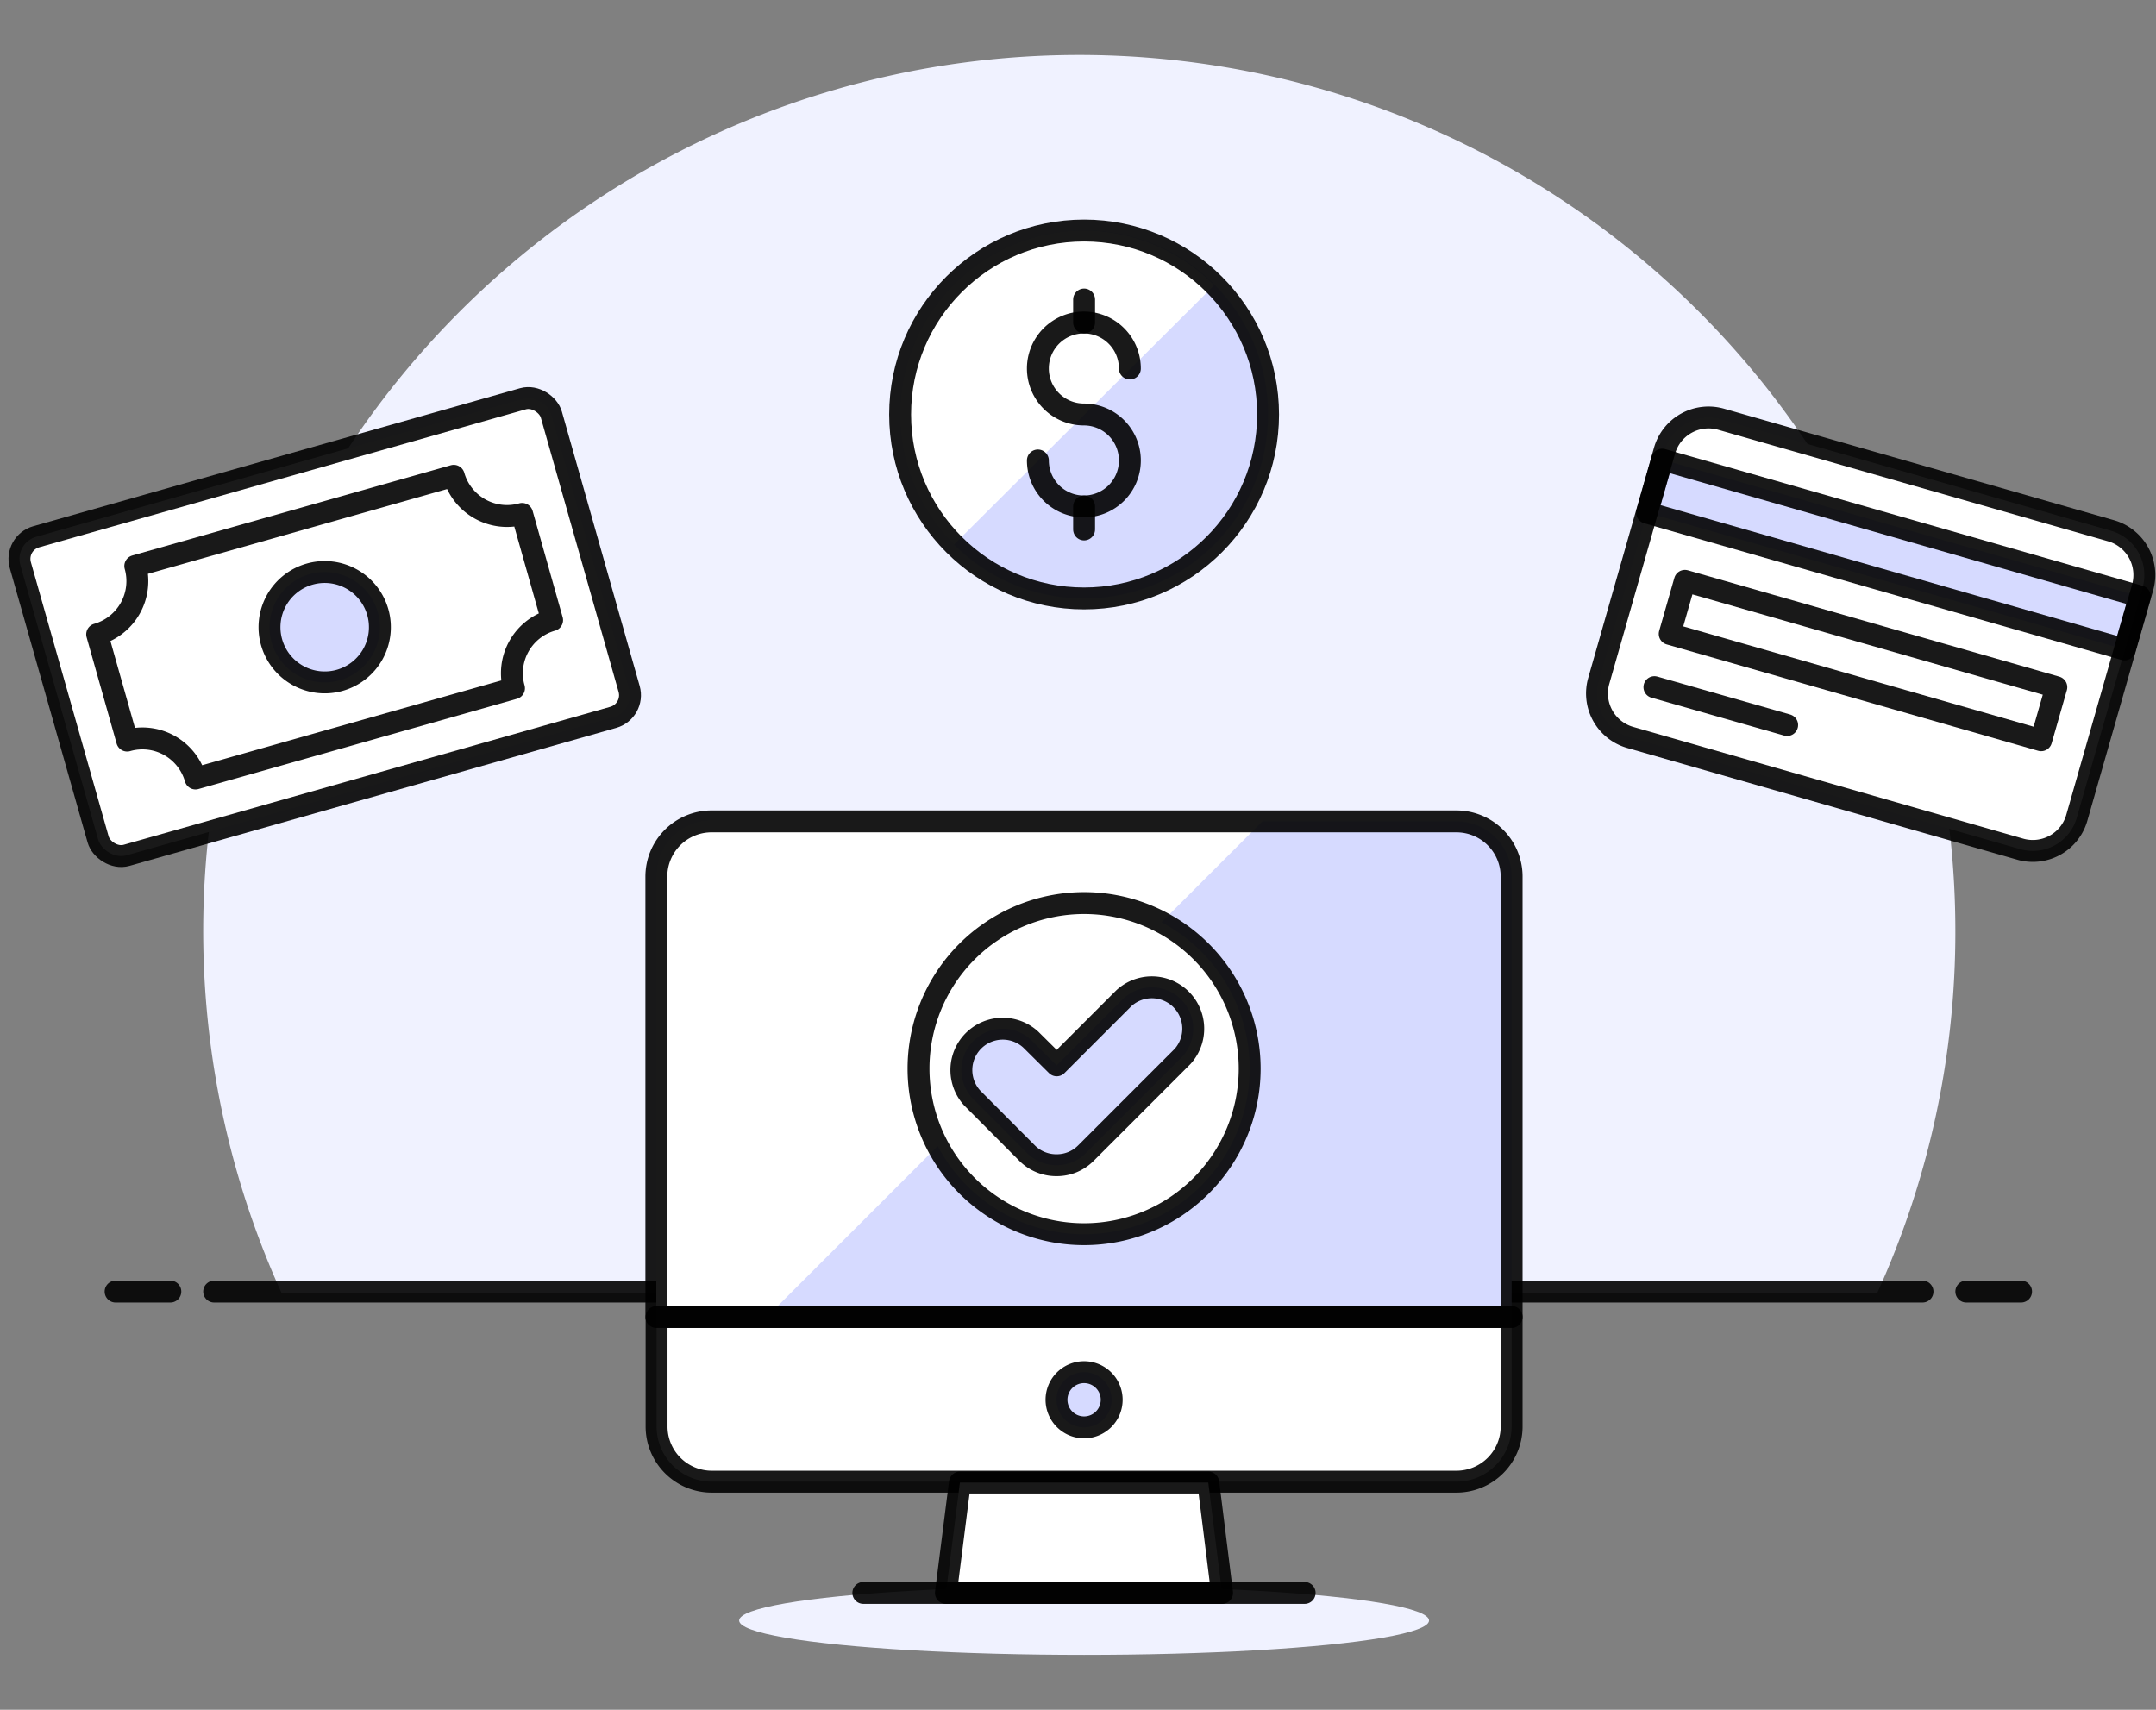 <svg xmlns="http://www.w3.org/2000/svg" xmlns:xlink="http://www.w3.org/1999/xlink" width="290" height="230" viewBox="0 0 290 230"><rect x="0" y="0" width="290" height="230" fill="#808080" stroke="none"/><defs><clipPath id="a"><rect width="290" height="230" transform="translate(173 465)" fill="#fff" stroke="rgba(0,0,0,0.9)" stroke-width="1"/></clipPath></defs><g transform="translate(-173 -465)" clip-path="url(#a)"><g transform="translate(171.197 432.671)"><path d="M264.814,157.463A117.839,117.839,0,1,0,39.653,206.219H254.326a117.4,117.4,0,0,0,10.488-48.756Z" fill="#f0f2ff"/><line x2="229.786" transform="translate(30.609 206.071)" stroke-width="2.946" stroke="rgba(0,0,0,0.9)" stroke-linecap="round" stroke-linejoin="round" fill="none"/><line x2="7.365" transform="translate(17.352 206.071)" stroke-width="2.946" stroke="rgba(0,0,0,0.9)" stroke-linecap="round" stroke-linejoin="round" fill="none"/><line x2="7.365" transform="translate(266.287 206.071)" stroke-width="2.946" stroke="rgba(0,0,0,0.9)" stroke-linecap="round" stroke-linejoin="round" fill="none"/><ellipse cx="46.399" cy="4.625" rx="46.399" ry="4.625" transform="translate(101.224 245.695)" fill="#f0f2ff"/><path d="M205.129,209.489V150.245a7.424,7.424,0,0,0-7.424-7.424H97.541a7.424,7.424,0,0,0-7.453,7.424v59.244Z" fill="#d6daff"/><path d="M104.936,209.489l66.815-66.815H97.512a7.424,7.424,0,0,0-7.424,7.571v59.244Z" fill="#fff"/><path d="M205.129,209.489v14.73a7.424,7.424,0,0,1-7.424,7.424H97.541a7.424,7.424,0,0,1-7.424-7.424v-14.73Z" fill="#fff" stroke="rgba(0,0,0,0.9)" stroke-linecap="round" stroke-linejoin="round" stroke-width="2.946"/><path d="M151.335,220.624a3.712,3.712,0,1,1-3.712-3.712A3.712,3.712,0,0,1,151.335,220.624Z" fill="#d6daff" stroke="rgba(0,0,0,0.9)" stroke-linecap="round" stroke-linejoin="round" stroke-width="2.946"/><path d="M166.183,246.608H129.034l1.885-14.848h33.407Z" fill="#fff" stroke="rgba(0,0,0,0.9)" stroke-linecap="round" stroke-linejoin="round" stroke-width="2.946"/><line x2="59.361" transform="translate(117.928 246.608)" stroke-width="2.946" stroke="rgba(0,0,0,0.9)" stroke-linecap="round" stroke-linejoin="round" fill="none"/><path d="M205.129,209.489V150.245a7.424,7.424,0,0,0-7.424-7.424H97.541a7.424,7.424,0,0,0-7.453,7.424v59.244Z" fill="none" stroke="rgba(0,0,0,0.9)" stroke-linecap="round" stroke-linejoin="round" stroke-width="2.946"/><path d="M169.895,176.081a22.272,22.272,0,1,1-22.272-22.272A22.272,22.272,0,0,1,169.895,176.081Z" fill="#fff"/><path d="M169.895,176.081a22.272,22.272,0,1,1-22.272-22.272A22.272,22.272,0,0,1,169.895,176.081Z" fill="none" stroke="rgba(0,0,0,0.9)" stroke-linecap="round" stroke-linejoin="round" stroke-width="2.946"/><path d="M143.911,189.073a5.539,5.539,0,0,1-3.948-1.62l-7.394-7.424a5.568,5.568,0,0,1,7.866-7.866l3.506,3.476,9.044-9.044a5.568,5.568,0,0,1,7.866,7.866l-12.992,12.992A5.509,5.509,0,0,1,143.911,189.073Z" fill="#d6daff"/><path d="M143.911,189.073a5.539,5.539,0,0,1-3.948-1.62l-7.394-7.424a5.568,5.568,0,0,1,7.866-7.866l3.506,3.476,9.044-9.044a5.568,5.568,0,0,1,7.866,7.866l-12.992,12.992A5.509,5.509,0,0,1,143.911,189.073Z" fill="none" stroke="rgba(0,0,0,0.9)" stroke-linecap="round" stroke-linejoin="round" stroke-width="2.946"/><rect width="74.239" height="44.543" rx="3.093" transform="translate(3.697 105.378) rotate(-15.83)" fill="#fff"/><path d="M76.065,115.748,72.029,101.46a7.453,7.453,0,0,1-9.191-5.126L20,108.471a7.453,7.453,0,0,1-5.126,9.191l4.036,14.288a7.424,7.424,0,0,1,9.191,5.1L70.939,124.91A7.424,7.424,0,0,1,76.065,115.748Z" fill="#fff"/><path d="M52.615,114.658a7.424,7.424,0,1,1-9.162-5.1,7.424,7.424,0,0,1,9.162,5.1Z" fill="#d6daff"/><path d="M52.615,114.658a7.424,7.424,0,1,1-9.162-5.1,7.424,7.424,0,0,1,9.162,5.1Z" fill="none" stroke="rgba(0,0,0,0.9)" stroke-linecap="round" stroke-linejoin="round" stroke-width="2.946"/><path d="M76.065,115.748,72.029,101.46a7.453,7.453,0,0,1-9.191-5.126L20,108.471a7.453,7.453,0,0,1-5.126,9.191l4.036,14.288a7.424,7.424,0,0,1,9.191,5.1L70.939,124.91A7.424,7.424,0,0,1,76.065,115.748Z" fill="none" stroke="rgba(0,0,0,0.9)" stroke-linecap="round" stroke-linejoin="round" stroke-width="2.946"/><rect width="74.239" height="44.543" rx="3.093" transform="translate(3.697 105.378) rotate(-15.83)" stroke-width="2.946" stroke="rgba(0,0,0,0.9)" stroke-linecap="round" stroke-linejoin="round" fill="none"/><path d="M273.446,146.533l-52.35-15a6.157,6.157,0,0,1-4.242-7.63l8.838-30.933a6.157,6.157,0,0,1,7.63-4.242l52.438,15a6.187,6.187,0,0,1,4.242,7.63l-8.838,30.933a6.157,6.157,0,0,1-7.718,4.242Z" fill="#fff"/><rect width="66.815" height="7.424" transform="translate(225.39 94.159) rotate(15.98)" fill="#d6daff"/><line x2="17.853" y2="5.097" transform="translate(224.336 124.762)" stroke-width="2.946" stroke="rgba(0,0,0,0.9)" stroke-linecap="round" stroke-linejoin="round" fill="none"/><rect width="51.967" height="7.424" transform="translate(228.436 110.462) rotate(15.98)" fill="#fff"/><path d="M273.446,146.533l-52.35-15a6.157,6.157,0,0,1-4.242-7.63l8.838-30.933a6.157,6.157,0,0,1,7.63-4.242l52.438,15a6.187,6.187,0,0,1,4.242,7.63l-8.838,30.933a6.157,6.157,0,0,1-7.718,4.242Z" fill="none" stroke="rgba(0,0,0,0.9)" stroke-linecap="round" stroke-linejoin="round" stroke-width="2.946"/><rect width="66.815" height="7.424" transform="translate(225.39 94.159) rotate(15.98)" stroke-width="2.946" stroke="rgba(0,0,0,0.9)" stroke-linecap="round" stroke-linejoin="round" fill="none"/><rect width="51.967" height="7.424" transform="translate(228.436 110.462) rotate(15.98)" stroke-width="2.946" stroke="rgba(0,0,0,0.9)" stroke-linecap="round" stroke-linejoin="round" fill="none"/><circle cx="24.746" cy="24.746" r="24.746" transform="translate(122.877 63.339)" fill="#d6daff"/><path d="M147.623,63.339a24.746,24.746,0,0,0-17.5,42.245l35-34.88A24.776,24.776,0,0,0,147.623,63.339Z" fill="#fff"/><circle cx="24.746" cy="24.746" r="24.746" transform="translate(122.877 63.339)" fill="none" stroke="rgba(0,0,0,0.9)" stroke-miterlimit="10" stroke-width="2.946"/><line y2="3.093" transform="translate(147.623 100.458)" stroke-width="2.946" stroke="rgba(0,0,0,0.9)" stroke-linecap="round" stroke-linejoin="round" fill="none"/><line y2="3.093" transform="translate(147.623 72.618)" stroke-width="2.946" stroke="rgba(0,0,0,0.9)" stroke-linecap="round" stroke-linejoin="round" fill="none"/><path d="M141.407,94.271a6.187,6.187,0,1,0,6.187-6.187A6.187,6.187,0,1,1,153.78,81.9" fill="none" stroke="rgba(0,0,0,0.9)" stroke-linecap="round" stroke-linejoin="round" stroke-width="2.946"/></g></g></svg>